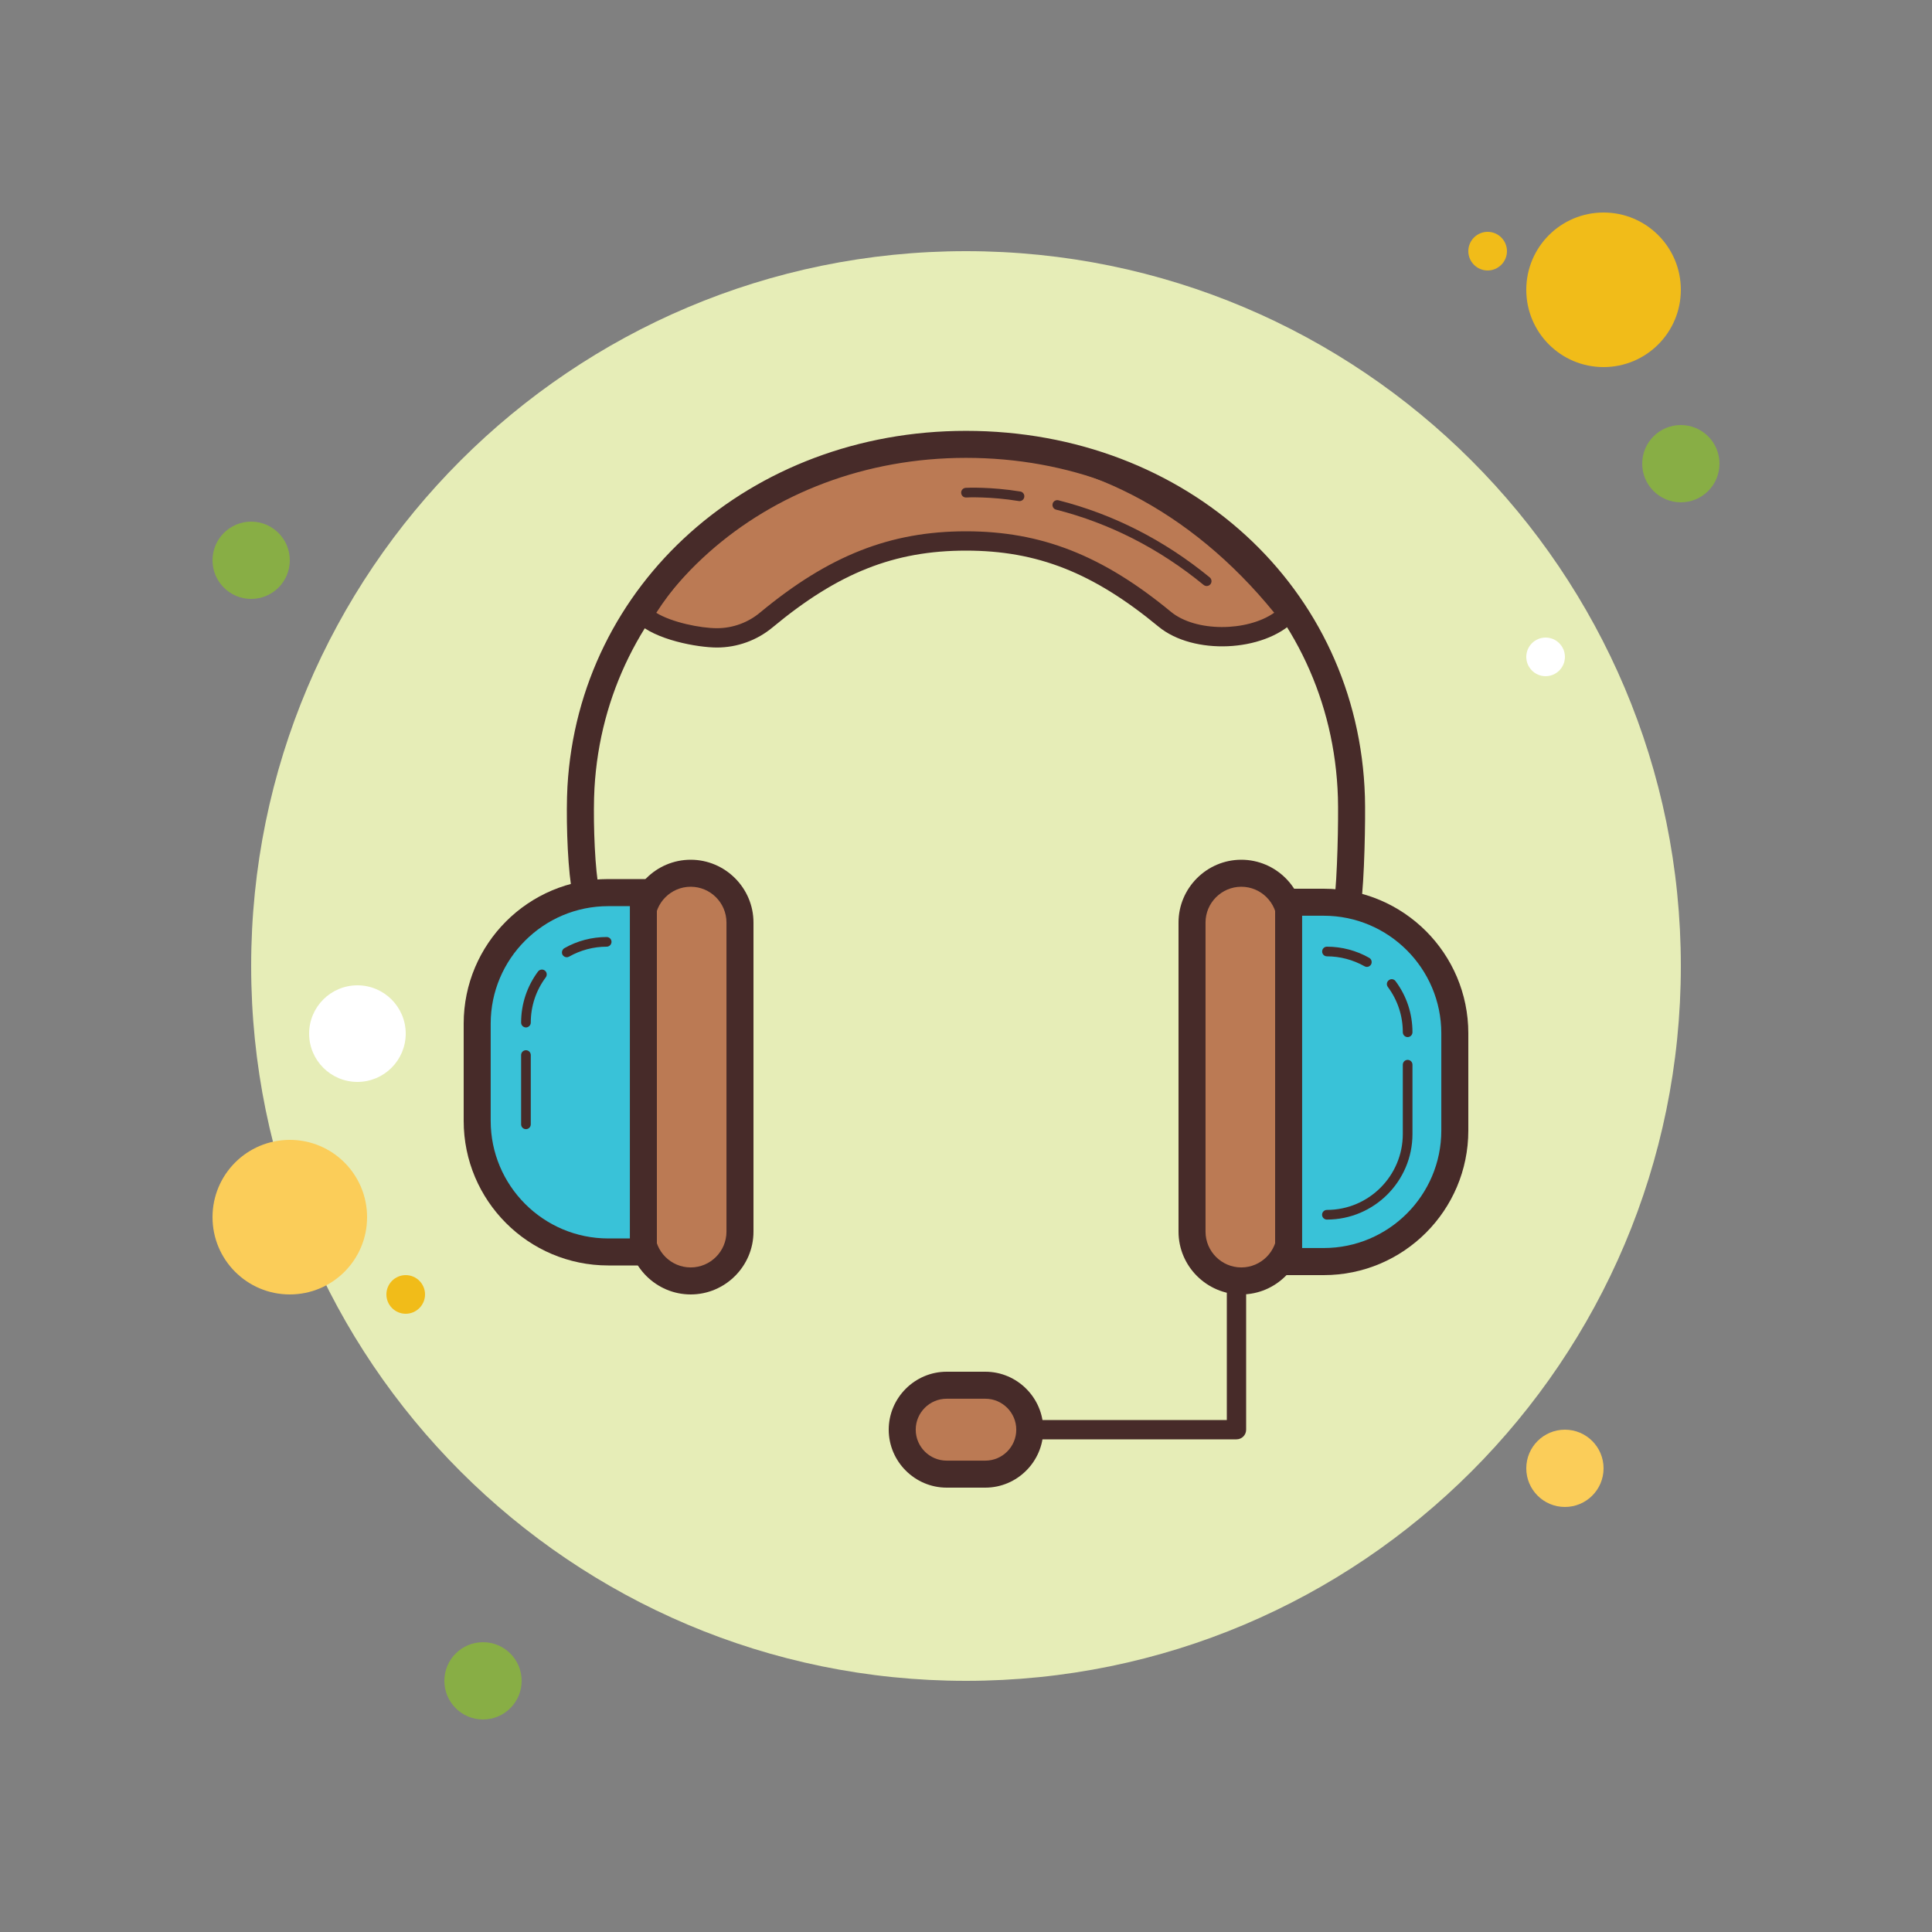 <?xml version="1.0" encoding="UTF-8"?>
<svg xmlns="http://www.w3.org/2000/svg" xmlns:xlink="http://www.w3.org/1999/xlink" viewBox="0 0 100 100" width="100px" height="100px">
<rect x="0" y="0" width="100" height="100" fill="#808080" stroke="none"/>
<g id="surface412295">
<path style=" stroke:none;fill-rule:nonzero;fill:rgb(53.333%,68.235%,27.059%);fill-opacity:1;" d="M 13 27 C 11.895 27 11 27.895 11 29 C 11 30.105 11.895 31 13 31 C 14.105 31 15 30.105 15 29 C 15 27.895 14.105 27 13 27 Z M 13 27 "/>
<path style=" stroke:none;fill-rule:nonzero;fill:rgb(94.51%,73.725%,9.804%);fill-opacity:1;" d="M 77 12 C 76.449 12 76 12.449 76 13 C 76 13.551 76.449 14 77 14 C 77.551 14 78 13.551 78 13 C 78 12.449 77.551 12 77 12 Z M 77 12 "/>
<path style=" stroke:none;fill-rule:nonzero;fill:rgb(90.196%,92.941%,71.765%);fill-opacity:1;" d="M 50 13 C 29.566 13 13 29.566 13 50 C 13 70.434 29.566 87 50 87 C 70.434 87 87 70.434 87 50 C 87 29.566 70.434 13 50 13 Z M 50 13 "/>
<path style=" stroke:none;fill-rule:nonzero;fill:rgb(94.51%,73.725%,9.804%);fill-opacity:1;" d="M 83 11 C 80.789 11 79 12.789 79 15 C 79 17.211 80.789 19 83 19 C 85.211 19 87 17.211 87 15 C 87 12.789 85.211 11 83 11 Z M 83 11 "/>
<path style=" stroke:none;fill-rule:nonzero;fill:rgb(53.333%,68.235%,27.059%);fill-opacity:1;" d="M 87 22 C 85.895 22 85 22.895 85 24 C 85 25.105 85.895 26 87 26 C 88.105 26 89 25.105 89 24 C 89 22.895 88.105 22 87 22 Z M 87 22 "/>
<path style=" stroke:none;fill-rule:nonzero;fill:rgb(98.431%,80.392%,34.902%);fill-opacity:1;" d="M 81 74 C 79.895 74 79 74.895 79 76 C 79 77.105 79.895 78 81 78 C 82.105 78 83 77.105 83 76 C 83 74.895 82.105 74 81 74 Z M 15 59 C 12.789 59 11 60.789 11 63 C 11 65.211 12.789 67 15 67 C 17.211 67 19 65.211 19 63 C 19 60.789 17.211 59 15 59 Z M 15 59 "/>
<path style=" stroke:none;fill-rule:nonzero;fill:rgb(53.333%,68.235%,27.059%);fill-opacity:1;" d="M 25 85 C 23.895 85 23 85.895 23 87 C 23 88.105 23.895 89 25 89 C 26.105 89 27 88.105 27 87 C 27 85.895 26.105 85 25 85 Z M 25 85 "/>
<path style=" stroke:none;fill-rule:nonzero;fill:rgb(100%,100%,100%);fill-opacity:1;" d="M 18.5 51 C 17.121 51 16 52.121 16 53.5 C 16 54.879 17.121 56 18.5 56 C 19.879 56 21 54.879 21 53.5 C 21 52.121 19.879 51 18.5 51 Z M 18.5 51 "/>
<path style=" stroke:none;fill-rule:nonzero;fill:rgb(94.51%,73.725%,9.804%);fill-opacity:1;" d="M 21 66 C 20.449 66 20 66.449 20 67 C 20 67.551 20.449 68 21 68 C 21.551 68 22 67.551 22 67 C 22 66.449 21.551 66 21 66 Z M 21 66 "/>
<path style=" stroke:none;fill-rule:nonzero;fill:rgb(100%,100%,100%);fill-opacity:1;" d="M 80 33 C 79.449 33 79 33.449 79 34 C 79 34.551 79.449 35 80 35 C 80.551 35 81 34.551 81 34 C 81 33.449 80.551 33 80 33 Z M 80 33 "/>
<path style=" stroke:none;fill-rule:nonzero;fill:rgb(73.333%,47.843%,32.941%);fill-opacity:1;" d="M 50 23 C 43.285 23 36.5 26.5 33.305 31.832 C 34.074 32.598 36.082 33.012 37.109 33.012 C 38.012 33.012 38.918 32.711 39.664 32.09 C 42.84 29.453 45.863 28 50 28 C 54.113 28 57.121 29.438 60.289 32.051 C 61.895 33.375 65.211 33.223 66.648 31.781 C 62.5 26.5 56.688 23 50 23 Z M 50 23 "/>
<path style=" stroke:none;fill-rule:nonzero;fill:rgb(27.843%,16.863%,16.078%);fill-opacity:1;" d="M 37.109 33.516 C 36.125 33.516 33.895 33.125 32.953 32.188 C 32.789 32.027 32.758 31.773 32.875 31.578 C 36.129 26.148 43.008 22.5 50 22.5 C 56.445 22.5 62.496 25.688 67.043 31.473 C 67.199 31.672 67.184 31.957 67.004 32.137 C 65.379 33.758 61.762 33.914 59.969 32.438 C 56.582 29.641 53.691 28.5 50 28.5 C 46.285 28.5 43.383 29.652 39.984 32.477 C 39.18 33.145 38.156 33.516 37.109 33.516 Z M 33.969 31.719 C 34.762 32.211 36.258 32.516 37.109 32.516 C 37.926 32.516 38.719 32.227 39.344 31.703 C 42.895 28.758 46.078 27.5 50 27.5 C 53.895 27.5 57.066 28.746 60.605 31.664 C 61.887 32.723 64.551 32.699 65.953 31.715 C 61.641 26.41 55.988 23.5 50 23.5 C 43.512 23.5 37.133 26.785 33.969 31.719 Z M 33.969 31.719 "/>
<path style=" stroke:none;fill-rule:nonzero;fill:rgb(27.843%,16.863%,16.078%);fill-opacity:1;" d="M 69.75 47.449 C 69.719 47.449 69.684 47.449 69.652 47.441 C 69.27 47.387 69.004 47.035 69.059 46.652 C 69.219 45.52 69.285 42.391 69.25 41.273 C 68.941 31.254 60.664 23.699 50 23.699 C 39.59 23.699 31.324 31.051 30.77 40.793 C 30.699 42.031 30.754 44.332 30.941 45.652 C 30.996 46.031 30.73 46.387 30.348 46.441 C 29.969 46.484 29.609 46.23 29.559 45.848 C 29.352 44.426 29.297 42.047 29.371 40.715 C 29.969 30.219 38.836 22.301 50 22.301 C 61.441 22.301 70.316 30.438 70.648 41.23 C 70.684 42.375 70.621 45.609 70.441 46.848 C 70.395 47.199 70.094 47.449 69.75 47.449 Z M 69.75 47.449 "/>
<path style=" stroke:none;fill-rule:nonzero;fill:rgb(73.333%,47.843%,32.941%);fill-opacity:1;" d="M 64.25 66.301 C 62.844 66.301 61.699 65.156 61.699 63.75 L 61.699 47.75 C 61.699 46.344 62.844 45.199 64.25 45.199 C 65.656 45.199 66.801 46.344 66.801 47.75 L 66.801 63.75 C 66.801 65.156 65.656 66.301 64.25 66.301 Z M 64.25 66.301 "/>
<path style=" stroke:none;fill-rule:nonzero;fill:rgb(27.843%,16.863%,16.078%);fill-opacity:1;" d="M 64.25 45.898 C 65.27 45.898 66.102 46.73 66.102 47.75 L 66.102 63.75 C 66.102 64.77 65.27 65.602 64.25 65.602 C 63.23 65.602 62.398 64.77 62.398 63.75 L 62.398 47.75 C 62.398 46.73 63.23 45.898 64.25 45.898 M 64.25 44.5 C 62.465 44.5 61 45.961 61 47.75 L 61 63.75 C 61 65.539 62.465 67 64.25 67 C 66.035 67 67.5 65.539 67.5 63.75 L 67.5 47.75 C 67.5 45.961 66.035 44.5 64.25 44.5 Z M 64.25 44.5 "/>
<path style=" stroke:none;fill-rule:nonzero;fill:rgb(73.333%,47.843%,32.941%);fill-opacity:1;" d="M 49 76.301 C 47.73 76.301 46.699 75.27 46.699 74 C 46.699 72.73 47.73 71.699 49 71.699 L 51 71.699 C 52.27 71.699 53.301 72.73 53.301 74 C 53.301 75.27 52.27 76.301 51 76.301 Z M 49 76.301 "/>
<path style=" stroke:none;fill-rule:nonzero;fill:rgb(27.843%,16.863%,16.078%);fill-opacity:1;" d="M 51 72.398 C 51.883 72.398 52.602 73.117 52.602 74 C 52.602 74.883 51.883 75.602 51 75.602 L 49 75.602 C 48.117 75.602 47.398 74.883 47.398 74 C 47.398 73.117 48.117 72.398 49 72.398 L 51 72.398 M 51 71 L 49 71 C 47.352 71 46 72.352 46 74 C 46 75.648 47.352 77 49 77 L 51 77 C 52.648 77 54 75.648 54 74 C 54 72.352 52.648 71 51 71 Z M 51 71 "/>
<path style=" stroke:none;fill-rule:nonzero;fill:rgb(22.353%,76.078%,84.706%);fill-opacity:1;" d="M 66.699 65.301 L 66.699 46.699 L 68.516 46.699 C 72.258 46.699 75.301 49.742 75.301 53.484 L 75.301 58.516 C 75.301 62.258 72.258 65.301 68.516 65.301 Z M 66.699 65.301 "/>
<path style=" stroke:none;fill-rule:nonzero;fill:rgb(27.843%,16.863%,16.078%);fill-opacity:1;" d="M 68.516 47.398 C 71.871 47.398 74.602 50.129 74.602 53.484 L 74.602 58.516 C 74.602 61.871 71.871 64.598 68.516 64.598 L 67.398 64.598 L 67.398 47.398 L 68.516 47.398 M 68.516 46 L 66 46 L 66 66 L 68.516 66 C 72.648 66 76 62.648 76 58.516 L 76 53.484 C 76 49.352 72.648 46 68.516 46 Z M 68.516 46 "/>
<path style=" stroke:none;fill-rule:nonzero;fill:rgb(27.843%,16.863%,16.078%);fill-opacity:1;" d="M 68.68 63.125 C 68.543 63.125 68.43 63.012 68.43 62.875 C 68.43 62.738 68.543 62.625 68.68 62.625 C 70.848 62.625 72.609 60.863 72.609 58.695 L 72.609 55.109 C 72.609 54.969 72.723 54.859 72.859 54.859 C 72.996 54.859 73.109 54.969 73.109 55.109 L 73.109 58.695 C 73.109 61.141 71.121 63.125 68.68 63.125 Z M 68.68 63.125 "/>
<path style=" stroke:none;fill-rule:nonzero;fill:rgb(27.843%,16.863%,16.078%);fill-opacity:1;" d="M 70.746 50.047 C 70.707 50.047 70.664 50.035 70.625 50.012 C 70.035 49.68 69.363 49.5 68.684 49.5 C 68.543 49.5 68.434 49.387 68.434 49.25 C 68.434 49.113 68.543 49 68.68 49 C 69.449 49 70.207 49.199 70.871 49.578 C 70.992 49.648 71.031 49.801 70.965 49.922 C 70.918 50 70.836 50.047 70.746 50.047 Z M 70.746 50.047 "/>
<path style=" stroke:none;fill-rule:nonzero;fill:rgb(73.333%,47.843%,32.941%);fill-opacity:1;" d="M 35.75 66.301 C 34.344 66.301 33.199 65.156 33.199 63.75 L 33.199 47.75 C 33.199 46.344 34.344 45.199 35.75 45.199 C 37.156 45.199 38.301 46.344 38.301 47.75 L 38.301 63.75 C 38.301 65.156 37.156 66.301 35.75 66.301 Z M 35.75 66.301 "/>
<path style=" stroke:none;fill-rule:nonzero;fill:rgb(27.843%,16.863%,16.078%);fill-opacity:1;" d="M 35.75 45.898 C 36.77 45.898 37.602 46.73 37.602 47.75 L 37.602 63.75 C 37.602 64.77 36.77 65.602 35.75 65.602 C 34.73 65.602 33.898 64.77 33.898 63.75 L 33.898 47.75 C 33.898 46.73 34.73 45.898 35.75 45.898 M 35.75 44.5 C 33.965 44.5 32.5 45.961 32.5 47.75 L 32.5 63.75 C 32.5 65.539 33.965 67 35.75 67 C 37.535 67 39 65.539 39 63.75 L 39 47.75 C 39 45.961 37.535 44.5 35.75 44.5 Z M 35.75 44.5 "/>
<path style=" stroke:none;fill-rule:nonzero;fill:rgb(22.353%,76.078%,84.706%);fill-opacity:1;" d="M 31.484 64.801 C 27.742 64.801 24.699 61.758 24.699 58.016 L 24.699 52.984 C 24.699 49.242 27.742 46.199 31.484 46.199 L 33.301 46.199 L 33.301 64.801 Z M 31.484 64.801 "/>
<path style=" stroke:none;fill-rule:nonzero;fill:rgb(27.843%,16.863%,16.078%);fill-opacity:1;" d="M 32.602 46.898 L 32.602 64.102 L 31.484 64.102 C 28.129 64.102 25.398 61.371 25.398 58.016 L 25.398 52.984 C 25.398 49.629 28.129 46.902 31.484 46.902 L 32.602 46.902 M 34 45.5 L 31.484 45.5 C 27.352 45.5 24 48.852 24 52.984 L 24 58.016 C 24 62.148 27.352 65.5 31.484 65.5 L 34 65.5 Z M 34 45.5 "/>
<path style=" stroke:none;fill-rule:nonzero;fill:rgb(27.843%,16.863%,16.078%);fill-opacity:1;" d="M 64 74.5 L 53.5 74.5 C 53.223 74.5 53 74.277 53 74 C 53 73.723 53.223 73.5 53.5 73.5 L 63.5 73.5 L 63.5 66.5 C 63.5 66.223 63.723 66 64 66 C 64.277 66 64.5 66.223 64.5 66.5 L 64.5 74 C 64.5 74.277 64.277 74.5 64 74.5 Z M 64 74.5 "/>
<path style=" stroke:none;fill-rule:nonzero;fill:rgb(27.843%,16.863%,16.078%);fill-opacity:1;" d="M 27.223 58.445 C 27.086 58.445 26.973 58.336 26.973 58.195 L 26.973 54.609 C 26.973 54.469 27.086 54.359 27.223 54.359 C 27.359 54.359 27.473 54.469 27.473 54.609 L 27.473 58.195 C 27.473 58.336 27.359 58.445 27.223 58.445 Z M 27.223 58.445 "/>
<path style=" stroke:none;fill-rule:nonzero;fill:rgb(27.843%,16.863%,16.078%);fill-opacity:1;" d="M 27.223 53.18 C 27.086 53.18 26.973 53.066 26.973 52.93 C 26.973 51.969 27.277 51.055 27.848 50.285 C 27.93 50.176 28.09 50.152 28.199 50.234 C 28.309 50.316 28.332 50.473 28.25 50.586 C 27.742 51.266 27.473 52.074 27.473 52.93 C 27.473 53.066 27.359 53.18 27.223 53.18 Z M 27.223 53.18 "/>
<path style=" stroke:none;fill-rule:nonzero;fill:rgb(27.843%,16.863%,16.078%);fill-opacity:1;" d="M 29.336 49.547 C 29.25 49.547 29.164 49.5 29.117 49.422 C 29.051 49.301 29.094 49.148 29.211 49.078 C 29.875 48.699 30.633 48.5 31.402 48.5 C 31.539 48.5 31.652 48.613 31.652 48.75 C 31.652 48.887 31.539 49 31.402 49 C 30.719 49 30.047 49.18 29.461 49.512 C 29.422 49.535 29.379 49.547 29.336 49.547 Z M 29.336 49.547 "/>
<path style=" stroke:none;fill-rule:nonzero;fill:rgb(27.843%,16.863%,16.078%);fill-opacity:1;" d="M 62.457 30.332 C 62.402 30.332 62.348 30.312 62.301 30.277 C 60.004 28.395 57.438 27.086 54.664 26.379 C 54.531 26.348 54.449 26.211 54.484 26.074 C 54.516 25.941 54.652 25.863 54.785 25.895 C 57.629 26.617 60.266 27.961 62.617 29.887 C 62.723 29.977 62.738 30.133 62.652 30.238 C 62.602 30.301 62.531 30.332 62.457 30.332 Z M 62.457 30.332 "/>
<path style=" stroke:none;fill-rule:nonzero;fill:rgb(27.843%,16.863%,16.078%);fill-opacity:1;" d="M 52.77 25.938 C 52.758 25.938 52.742 25.938 52.73 25.934 C 51.258 25.691 50.027 25.746 50.012 25.75 C 49.867 25.758 49.758 25.648 49.75 25.512 C 49.742 25.375 49.848 25.258 49.988 25.25 C 50.039 25.246 51.285 25.191 52.812 25.441 C 52.945 25.461 53.039 25.59 53.016 25.727 C 52.996 25.852 52.891 25.938 52.77 25.938 Z M 52.77 25.938 "/>
<path style=" stroke:none;fill-rule:nonzero;fill:rgb(27.843%,16.863%,16.078%);fill-opacity:1;" d="M 72.859 53.68 C 72.723 53.68 72.609 53.566 72.609 53.43 C 72.609 52.574 72.34 51.766 71.836 51.086 C 71.75 50.973 71.773 50.816 71.887 50.734 C 71.996 50.648 72.152 50.672 72.234 50.785 C 72.809 51.555 73.109 52.469 73.109 53.43 C 73.109 53.566 72.996 53.68 72.859 53.68 Z M 72.859 53.68 "/>
</g>
</svg>
